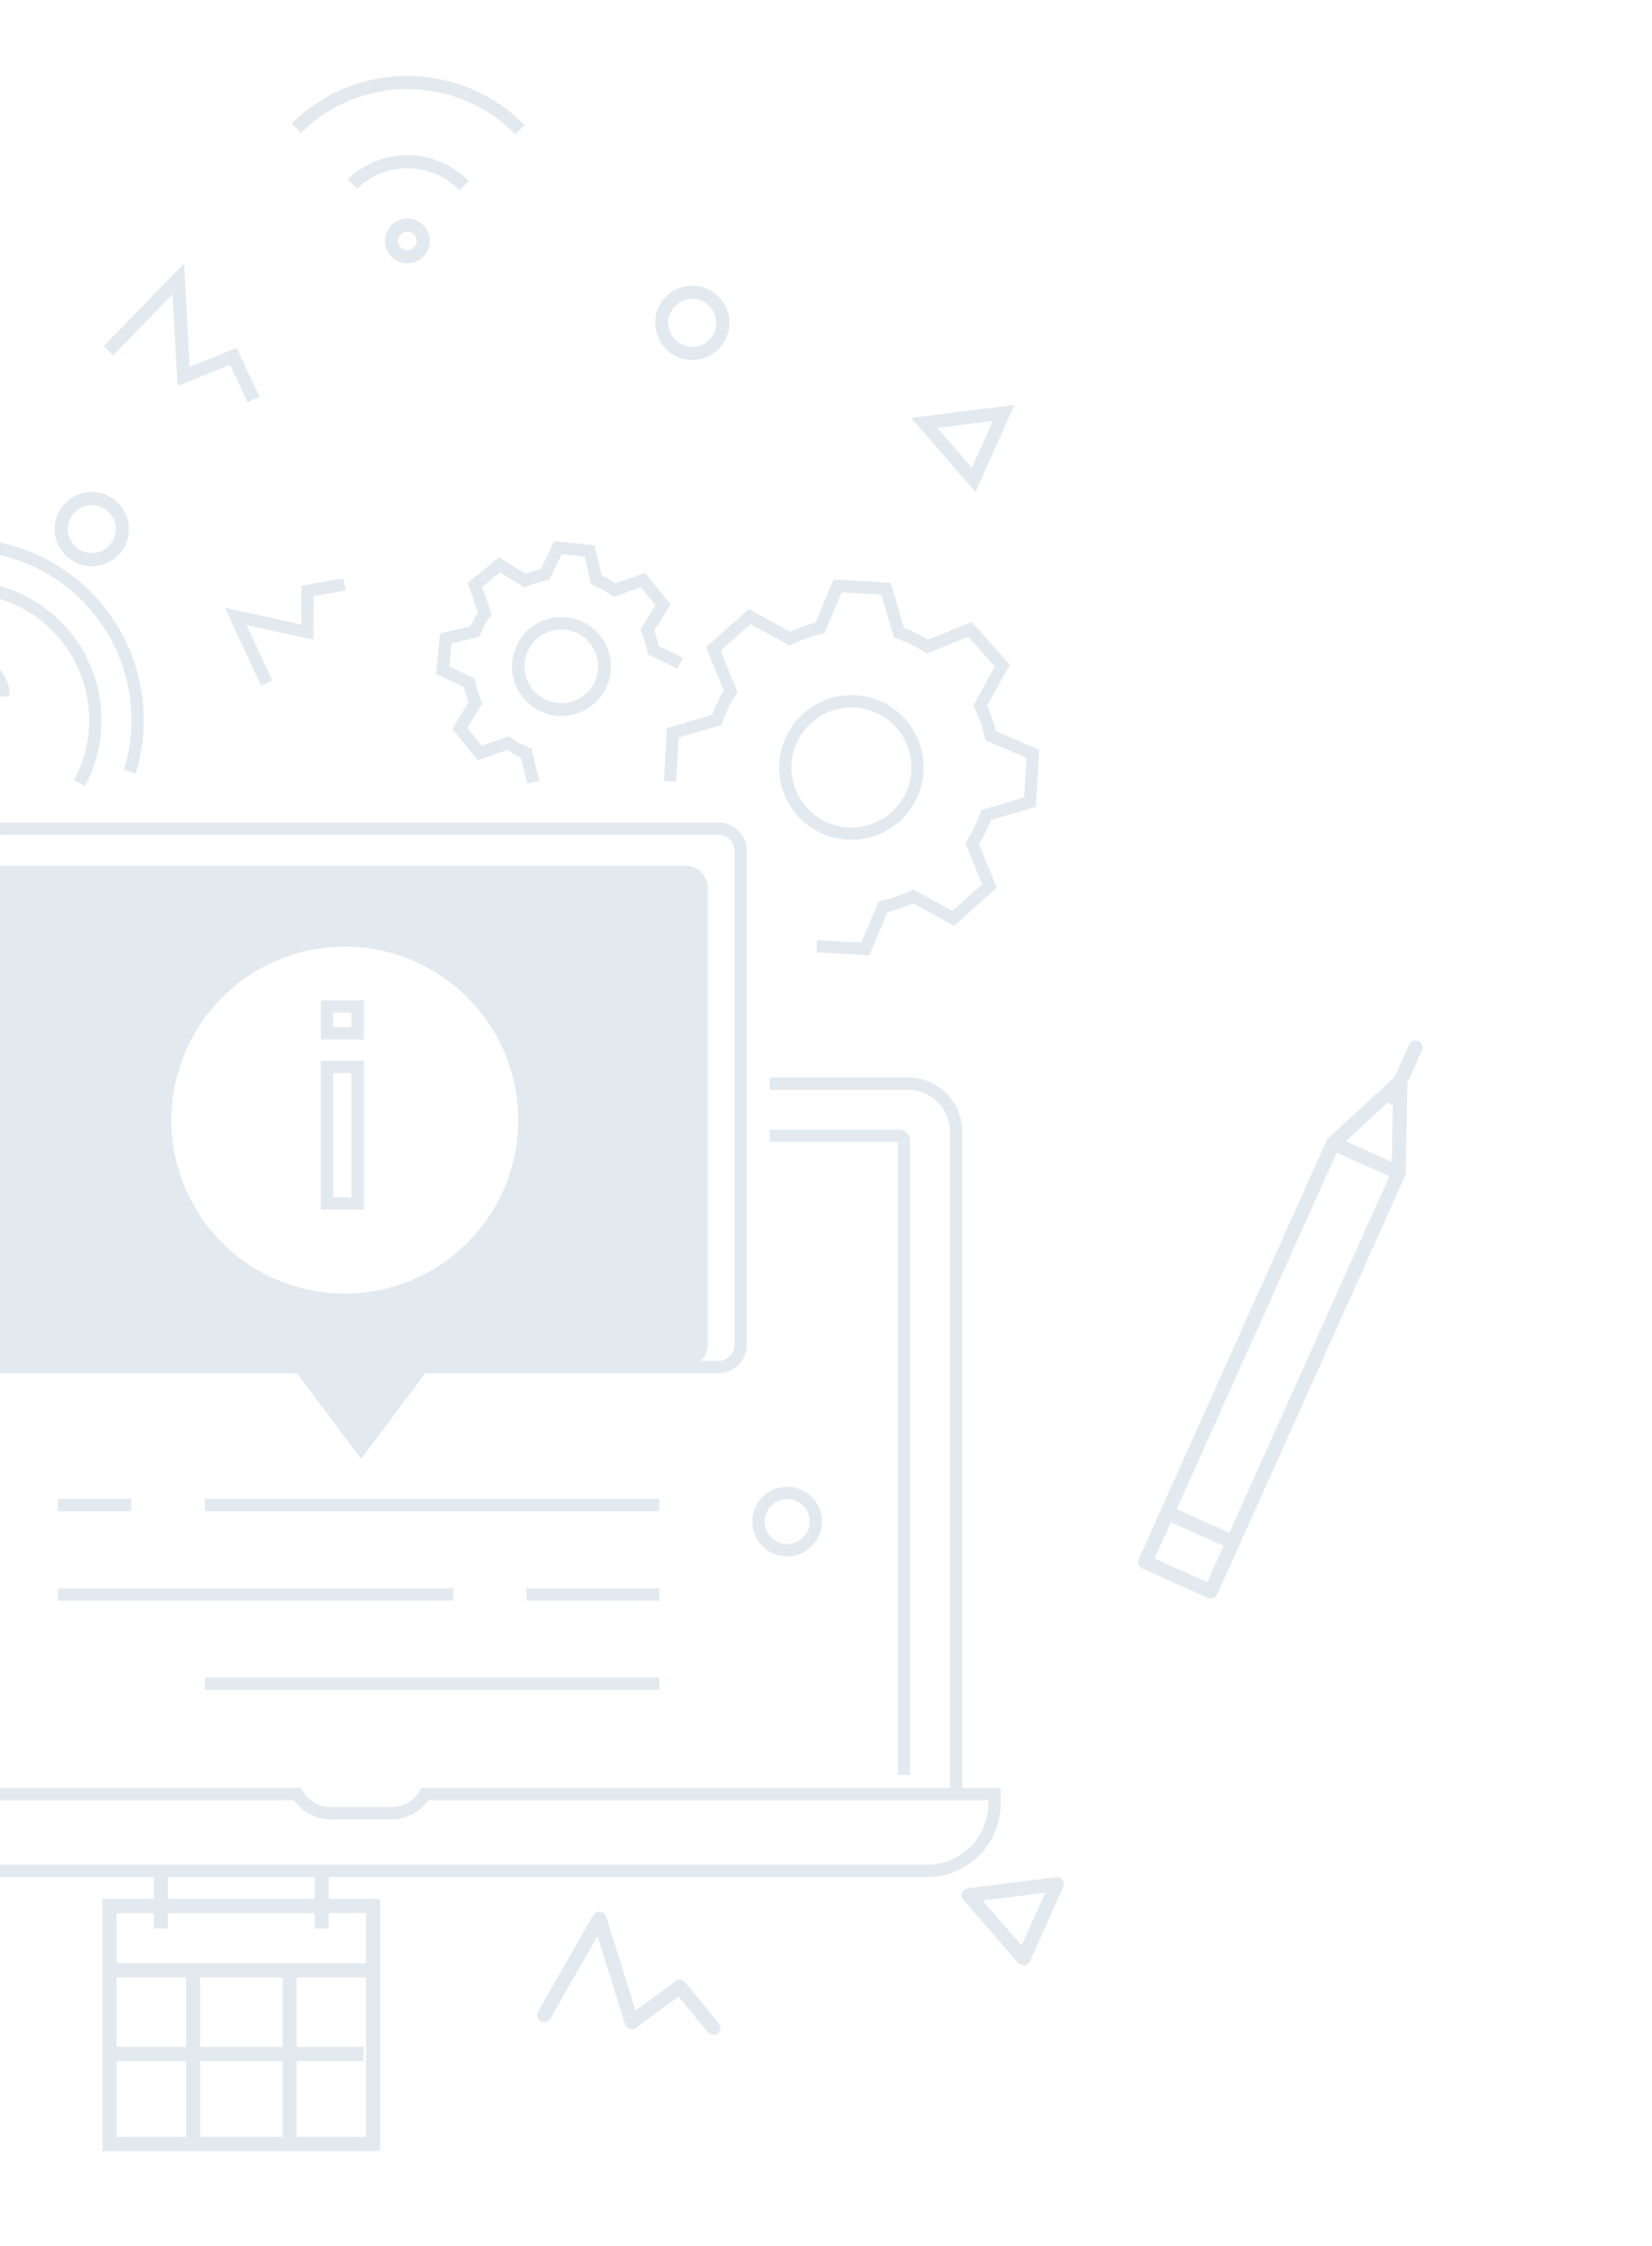<svg xmlns="http://www.w3.org/2000/svg" xmlns:xlink="http://www.w3.org/1999/xlink" width="262" height="356" viewBox="0 0 262 356">
  <defs>
    <clipPath id="clip-path">
      <rect id="Rectangle_47125" data-name="Rectangle 47125" width="262" height="356" transform="translate(0)" fill="#fff" stroke="#707070" stroke-width="1"/>
    </clipPath>
  </defs>
  <g id="application-tab-ar-bg" transform="translate(0)" clip-path="url(#clip-path)">
    <g id="Group_49694" data-name="Group 49694" transform="translate(-54.292 12.035)">
      <g id="Group_49669" data-name="Group 49669" transform="translate(206.797 285.49)">
        <path id="Path_97145" data-name="Path 97145" d="M914.56,616.643a1.139,1.139,0,0,0,.164-.012,1.122,1.122,0,0,0,.86-.651l5.286-11.765a1.121,1.121,0,0,0-1.163-1.572l-13.982,1.762a1.121,1.121,0,0,0-.706,1.849l8.7,10A1.122,1.122,0,0,0,914.56,616.643ZM918,605.119l-3.749,8.344-6.166-7.094Z" transform="translate(-904.743 -602.636)" fill="#e2eaf0"/>
      </g>
      <g id="Group_49670" data-name="Group 49670" transform="translate(139.462 290.965)">
        <path id="Path_97146" data-name="Path 97146" d="M598.018,421.261a1.122,1.122,0,0,0,.865-1.834l-5.33-6.479a1.12,1.12,0,0,0-1.532-.19l-6.325,4.664-4.668-14.908a1.121,1.121,0,0,0-2.043-.223l-8.779,15.3a1.121,1.121,0,1,0,1.945,1.117l7.5-13.074,4.371,13.962a1.122,1.122,0,0,0,1.736.567l6.734-4.966,4.654,5.658A1.117,1.117,0,0,0,598.018,421.261Z" transform="translate(-570.058 -401.728)" fill="#e2eaf0"/>
      </g>
      <g id="Group_49675" data-name="Group 49675" transform="translate(234.797 152.897)">
        <g id="Group_49671" data-name="Group 49671" transform="translate(3.504 15.165)">
          <path id="Path_97147" data-name="Path 97147" d="M830.723,824.921a1.118,1.118,0,0,0,1.023-.662l26.042-58a1.121,1.121,0,0,0-2.046-.919l-25.583,56.975-8.357-3.753,25.839-57.545a1.121,1.121,0,1,0-2.046-.918l-26.3,58.567a1.12,1.12,0,0,0,.563,1.482l10.4,4.671A1.118,1.118,0,0,0,830.723,824.921Z" transform="translate(-819.199 -759.438)" fill="#e2eaf0"/>
        </g>
        <g id="Group_49672" data-name="Group 49672" transform="translate(0 73.733)">
          <path id="Path_97148" data-name="Path 97148" d="M893.771,915.948a1.121,1.121,0,0,0,1.024-.662l3.5-7.8a1.12,1.12,0,0,0-.564-1.482l-10.4-4.671a1.122,1.122,0,0,0-1.482.564l-3.5,7.8a1.12,1.12,0,0,0,.564,1.482l10.4,4.671A1.113,1.113,0,0,0,893.771,915.948Zm2.021-8.36-2.584,5.756-8.357-3.752,2.585-5.757Z" transform="translate(-882.247 -901.232)" fill="#e2eaf0"/>
        </g>
        <g id="Group_49673" data-name="Group 49673" transform="translate(29.802 5.346)">
          <path id="Path_97149" data-name="Path 97149" d="M829.483,752.4a1.122,1.122,0,0,0,1.121-1.1l.257-14.491a1.122,1.122,0,0,0-1.882-.845l-10.659,9.82a1.121,1.121,0,0,0,.3,1.848l10.4,4.67A1.125,1.125,0,0,0,829.483,752.4Zm-.91-13.011-.18,10.17-7.3-3.278Z" transform="translate(-817.959 -735.668)" fill="#e2eaf0"/>
        </g>
        <g id="Group_49674" data-name="Group 49674" transform="translate(39.293)">
          <path id="Path_97150" data-name="Path 97150" d="M813.269,732.915a1.121,1.121,0,0,0,1.024-.662l3.568-7.945a1.121,1.121,0,0,0-2.046-.919l-3.568,7.945a1.122,1.122,0,0,0,1.022,1.581Z" transform="translate(-812.148 -722.725)" fill="#e2eaf0"/>
        </g>
      </g>
      <g id="Group_49683" data-name="Group 49683" transform="translate(70.54 285.49)">
        <g id="Group_49676" data-name="Group 49676" transform="translate(0 3.466)">
          <path id="Path_97151" data-name="Path 97151" d="M821.69,477.494h44.05V437.523H821.69Zm41.807-2.243H823.933V439.766H863.5Z" transform="translate(-821.69 -437.523)" fill="#e2eaf0"/>
        </g>
        <g id="Group_49677" data-name="Group 49677" transform="translate(0.838 13.663)">
          <rect id="Rectangle_47112" data-name="Rectangle 47112" width="41.58" height="2.243" fill="#e2eaf0"/>
        </g>
        <g id="Group_49678" data-name="Group 49678" transform="translate(33.649 0)">
          <rect id="Rectangle_47113" data-name="Rectangle 47113" width="2.243" height="8.158" fill="#e2eaf0"/>
        </g>
        <g id="Group_49679" data-name="Group 49679" transform="translate(8.157 0)">
          <rect id="Rectangle_47114" data-name="Rectangle 47114" width="2.243" height="8.158" fill="#e2eaf0"/>
        </g>
        <g id="Group_49680" data-name="Group 49680" transform="translate(28.551 15.295)">
          <rect id="Rectangle_47115" data-name="Rectangle 47115" width="2.243" height="27.531" fill="#e2eaf0"/>
        </g>
        <g id="Group_49681" data-name="Group 49681" transform="translate(13.256 15.295)">
          <rect id="Rectangle_47116" data-name="Rectangle 47116" width="2.243" height="27.531" fill="#e2eaf0"/>
        </g>
        <g id="Group_49682" data-name="Group 49682" transform="translate(1.632 26.919)">
          <rect id="Rectangle_47117" data-name="Rectangle 47117" width="39.767" height="2.243" fill="#e2eaf0"/>
        </g>
      </g>
      <g id="Group_49692" data-name="Group 49692" transform="translate(62.958)">
        <g id="Group_49684" data-name="Group 49684" transform="translate(135.834 52.144)">
          <path id="Path_97152" data-name="Path 97152" d="M1415.544,705.761l6.2-13.8-16.4,2.067Zm2.772-11.263-3.339,7.431-5.492-6.318Z" transform="translate(-1405.344 -691.963)" fill="#e2eaf0"/>
        </g>
        <g id="Group_49685" data-name="Group 49685" transform="translate(7.78 29.712)">
          <path id="Path_97153" data-name="Path 97153" d="M1907.833,453.262l1.89-.886-3.635-7.749-7.446,3.023-.883-16.414-12.75,13.13,1.5,1.454,9.425-9.705.783,14.571,8.324-3.38Z" transform="translate(-1885.01 -431.236)" fill="#e2eaf0"/>
        </g>
        <g id="Group_49686" data-name="Group 49686" transform="translate(0 65.942)">
          <path id="Path_97154" data-name="Path 97154" d="M1937.923,691.719a5.889,5.889,0,1,0-5.89-5.889A5.9,5.9,0,0,0,1937.923,691.719Zm0-9.691a3.8,3.8,0,1,1-3.8,3.8A3.806,3.806,0,0,1,1937.923,682.027Z" transform="translate(-1932.033 -679.94)" fill="#e2eaf0"/>
        </g>
        <g id="Group_49687" data-name="Group 49687" transform="translate(95.233 33.249)">
          <path id="Path_97155" data-name="Path 97155" d="M1493.518,400.186a5.889,5.889,0,1,0-5.889-5.889A5.9,5.9,0,0,0,1493.518,400.186Zm0-9.691a3.8,3.8,0,1,1-3.8,3.8A3.806,3.806,0,0,1,1493.518,390.5Z" transform="translate(-1487.629 -388.408)" fill="#e2eaf0"/>
        </g>
        <g id="Group_49691" data-name="Group 49691" transform="translate(37.582)">
          <g id="Group_49688" data-name="Group 49688" transform="translate(14.809 22.602)">
            <path id="Path_97156" data-name="Path 97156" d="M1801.035,463.041a3.555,3.555,0,1,0-3.555-3.555A3.559,3.559,0,0,0,1801.035,463.041Zm0-5.022a1.468,1.468,0,1,1-1.468,1.468A1.469,1.469,0,0,1,1801.035,458.018Z" transform="translate(-1797.48 -455.931)" fill="#e2eaf0"/>
          </g>
          <g id="Group_49689" data-name="Group 49689" transform="translate(8.899 12.556)">
            <path id="Path_97157" data-name="Path 97157" d="M1799.107,435.362l1.492-1.459a13.6,13.6,0,0,0-19.2-.271l1.451,1.5a11.512,11.512,0,0,1,16.259.23Z" transform="translate(-1781.397 -429.797)" fill="#e2eaf0"/>
          </g>
          <g id="Group_49690" data-name="Group 49690" transform="translate(0 0)">
            <path id="Path_97158" data-name="Path 97158" d="M1793.815,406.389l1.488-1.463a26.118,26.118,0,0,0-36.964-.261l1.468,1.484a24.031,24.031,0,0,1,34.009.24Z" transform="translate(-1758.339 -397.131)" fill="#e2eaf0"/>
          </g>
        </g>
      </g>
      <g id="Group_49693" data-name="Group 49693" transform="translate(0 73.321)">
        <path id="Path_97159" data-name="Path 97159" d="M654.48,82.09H762.556a3.516,3.516,0,0,1,3.516,3.516v72.454a3.516,3.516,0,0,1-3.516,3.516H720.783L711.1,174.489l-9.686-12.912H654.48a3.517,3.517,0,0,1-3.516-3.516V85.606a3.517,3.517,0,0,1,3.516-3.516m54.038,67.827a27.494,27.494,0,1,0-27.494-27.494,27.494,27.494,0,0,0,27.494,27.494" transform="translate(-599.543 -30.234)" fill="#e2eaf0"/>
        <path id="Path_97160" data-name="Path 97160" d="M602.846,72.082l2.9-6.864a23.387,23.387,0,0,0,4.019-1.4L616.3,67.4l6.782-6.043-2.806-6.9a23.289,23.289,0,0,0,1.858-3.829l7.153-2.088.525-9.069-6.864-2.9a23.514,23.514,0,0,0-1.4-4.019l3.586-6.535L619.1,19.239l-6.907,2.805a23.576,23.576,0,0,0-3.829-1.854l-2.09-7.153-9.065-.526-2.9,6.865a23.393,23.393,0,0,0-4.02,1.4l-6.535-3.583-6.782,6.039,2.8,6.906a23.833,23.833,0,0,0-1.856,3.829l-7.153,2.086-.484,8.38,1.951.113.4-7,6.783-1.979.167-.471a21.861,21.861,0,0,1,2.107-4.344l.268-.424L579.3,23.776l4.721-4.2,6.2,3.4.452-.217a21.375,21.375,0,0,1,4.555-1.586l.491-.111,2.749-6.514,6.309.367,1.983,6.786.473.166a21.582,21.582,0,0,1,4.34,2.1l.425.268,6.552-2.661,4.2,4.721-3.4,6.2.218.453a21.523,21.523,0,0,1,1.588,4.556l.111.489,6.512,2.747-.366,6.313-6.786,1.981-.166.473a21.308,21.308,0,0,1-2.1,4.338l-.27.425,2.663,6.552-4.72,4.207-6.2-3.4-.453.218a21.479,21.479,0,0,1-4.555,1.587l-.49.111-2.754,6.511-7-.405-.113,1.951Zm-2.8-18.32a11.465,11.465,0,0,0,.645-22.91,11.466,11.466,0,0,0-9.226,19.07,11.376,11.376,0,0,0,7.9,3.819q.342.021.682.021m-.026-20.974q.278,0,.558.016a9.514,9.514,0,1,1-.558-.016" transform="translate(-410.699 -6.004)" fill="#e2eaf0"/>
        <path id="Path_97161" data-name="Path 97161" d="M671.486,41.6l1.9-.458-1.228-5.094-.464-.19a13.913,13.913,0,0,1-2.7-1.472l-.411-.287-4.3,1.511-2.3-2.838,2.374-3.886-.2-.462a13.631,13.631,0,0,1-.873-2.947l-.087-.5L659.1,23.013l.383-3.63,4.426-1.07.188-.465a13.658,13.658,0,0,1,1.469-2.7l.287-.412-1.513-4.3,2.837-2.3,3.885,2.377.463-.2a13.693,13.693,0,0,1,2.949-.874l.495-.087,1.964-4.106,3.632.383,1.068,4.426.465.189a13.592,13.592,0,0,1,2.7,1.469l.411.289,4.3-1.513,2.3,2.837-2.376,3.886.2.463a13.755,13.755,0,0,1,.873,2.947l.087.494,4.727,2.268.847-1.763-3.832-1.839a15.617,15.617,0,0,0-.711-2.4l2.578-4.215L690.158,8.2,685.5,9.84a15.627,15.627,0,0,0-2.2-1.2l-1.159-4.8-6.377-.671-2.132,4.454a15.691,15.691,0,0,0-2.4.711l-4.214-2.578L662.04,9.789l1.641,4.661a15.793,15.793,0,0,0-1.2,2.2l-4.8,1.16-.672,6.374,4.454,2.133a15.548,15.548,0,0,0,.71,2.4L659.6,32.927l4.033,4.983,4.659-1.64a15.986,15.986,0,0,0,2.2,1.2Zm5.427-10.714a7.839,7.839,0,1,0-.836-.044,7.768,7.768,0,0,0,.836.044m-.029-13.7a5.983,5.983,0,0,1,.628.034,5.833,5.833,0,1,1-.628-.034" transform="translate(-533.573 -2.751)" fill="#e2eaf0"/>
        <path id="Path_97162" data-name="Path 97162" d="M834.706,279.171l5.807-12.928-15.363,1.936Zm2.6-10.552-3.128,6.962-5.145-5.919Z" transform="translate(-787.515 -94.361)" fill="#e2eaf0"/>
        <path id="Path_97163" data-name="Path 97163" d="M744.825,29.225,746.6,28.4l-4.083-8.768,10.613,2.314.035-6.915,5.062-.887-.338-1.926-6.671,1.169-.031,6.133-12.109-2.64Z" transform="translate(-649.126 -5.902)" fill="#e2eaf0"/>
        <path id="Path_97164" data-name="Path 97164" d="M628.679,244.168a5.517,5.517,0,1,0-5.517-5.517,5.524,5.524,0,0,0,5.517,5.517m0-9.079a3.562,3.562,0,1,1-3.562,3.562,3.566,3.566,0,0,1,3.562-3.562" transform="translate(-449.548 -82.831)" fill="#e2eaf0"/>
        <path id="Path_97165" data-name="Path 97165" d="M617.615,247.186h1.955v-105a8.6,8.6,0,0,0-8.586-8.586h-21.96v1.955h21.96a6.638,6.638,0,0,1,6.631,6.631Z" transform="translate(-412.67 -48.169)" fill="#e2eaf0"/>
        <path id="Path_97166" data-name="Path 97166" d="M832.68,247.186h1.955v-105a6.638,6.638,0,0,1,6.632-6.631H864.53V133.6H841.267a8.6,8.6,0,0,0-8.587,8.586Z" transform="translate(-816.438 -48.169)" fill="#e2eaf0"/>
        <path id="Path_97167" data-name="Path 97167" d="M622.03,248.559h1.955V148.012a1.74,1.74,0,0,0-1.738-1.738H601.7v1.955H622.03Z" transform="translate(-425.349 -52.584)" fill="#e2eaf0"/>
        <path id="Path_97168" data-name="Path 97168" d="M832.68,247.337h1.955V148.229h21.631v-1.955H834.419a1.741,1.741,0,0,0-1.739,1.738Z" transform="translate(-808.175 -52.584)" fill="#e2eaf0"/>
        <path id="Path_97169" data-name="Path 97169" d="M591.315,320.5H770.887a11.643,11.643,0,0,0,11.63-11.63v-2.5H690.651l-.283.486a5.05,5.05,0,0,1-4.4,2.558h-9.738a5.051,5.051,0,0,1-4.4-2.558l-.283-.486H579.685v2.5a11.644,11.644,0,0,0,11.63,11.63M780.562,308.33v.544a9.686,9.686,0,0,1-9.675,9.675H591.315a9.686,9.686,0,0,1-9.675-9.675v-.544h88.814a7.075,7.075,0,0,0,5.778,3.044h9.738a7.072,7.072,0,0,0,5.779-3.044Z" transform="translate(-569.531 -108.336)" fill="#e2eaf0"/>
        <path id="Path_97170" data-name="Path 97170" d="M702.574,172.462,712.748,158.9h46.5a4.5,4.5,0,0,0,4.494-4.494V76.085a4.5,4.5,0,0,0-4.494-4.495H645.957a4.5,4.5,0,0,0-4.494,4.495V154.4a4.5,4.5,0,0,0,4.494,4.494H692.4Zm56.673-98.916a2.541,2.541,0,0,1,2.539,2.539V154.4a2.541,2.541,0,0,1-2.539,2.539H711.77l-9.2,12.26-9.2-12.26h-47.42a2.541,2.541,0,0,1-2.539-2.539V76.085a2.541,2.541,0,0,1,2.539-2.539Z" transform="translate(-591.019 -26.577)" fill="#e2eaf0"/>
        <path id="Path_97171" data-name="Path 97171" d="M730.037,146.486h6.818V122.878h-6.818Zm4.863-1.955h-2.908v-19.7H734.9Zm-4.863-25h6.818v-6.217h-6.818Zm4.863-1.955h-2.908v-2.307H734.9Z" transform="translate(-624.864 -40.106)" fill="#e2eaf0"/>
        <rect id="Rectangle_47118" data-name="Rectangle 47118" width="11.647" height="1.955" transform="translate(63.477 152.235)" fill="#e2eaf0"/>
        <rect id="Rectangle_47119" data-name="Rectangle 47119" width="72.091" height="1.955" transform="translate(86.771 152.235)" fill="#e2eaf0"/>
        <rect id="Rectangle_47120" data-name="Rectangle 47120" width="72.091" height="1.955" transform="translate(86.771 180.563)" fill="#e2eaf0"/>
        <rect id="Rectangle_47121" data-name="Rectangle 47121" width="62.712" height="1.955" transform="translate(63.477 166.398)" fill="#e2eaf0"/>
        <rect id="Rectangle_47122" data-name="Rectangle 47122" width="21.089" height="1.955" transform="translate(137.773 166.398)" fill="#e2eaf0"/>
        <rect id="Rectangle_47123" data-name="Rectangle 47123" width="1.955" height="6.156" transform="translate(26.754 55.089) rotate(-128.901)" fill="#e2eaf0"/>
        <rect id="Rectangle_47124" data-name="Rectangle 47124" width="1.955" height="6.156" transform="translate(18.74 45.157) rotate(-128.898)" fill="#e2eaf0"/>
        <path id="Path_97172" data-name="Path 97172" d="M874.917,87.714l6.984-5.636L866.449,62.926l-6.985,5.636Zm4.235-5.93-3.941,3.18-13-16.108,3.941-3.18Z" transform="translate(-851.267 -23.56)" fill="#e2eaf0"/>
        <path id="Path_97173" data-name="Path 97173" d="M882.914,96.709a3.636,3.636,0,0,0,2.292-.809l10.166-8.388L894.126,86l-10.158,8.382a1.7,1.7,0,0,1-2.38-.262l-4.654-5.767a1.7,1.7,0,0,1,.256-2.389l10.166-8.388-1.245-1.508-10.158,8.382a3.656,3.656,0,0,0-.54,5.131l4.654,5.768a3.647,3.647,0,0,0,2.846,1.357" transform="translate(-874.604 -28.138)" fill="#e2eaf0"/>
        <path id="Path_97174" data-name="Path 97174" d="M812.048,59.69l.334-1.926a26.836,26.836,0,1,1,30.245-18.544l1.869.574a28.793,28.793,0,1,0-32.448,19.9m-.022-6.844.437-1.906a20.13,20.13,0,0,1-8.126-35.282,20.132,20.132,0,0,1,30.38,25.185l1.723.924a22.087,22.087,0,1,0-24.414,11.079" transform="translate(-768.676 -2.528)" fill="#e2eaf0"/>
        <path id="Path_97175" data-name="Path 97175" d="M837.893,37.318c-.032-4.731-4.027-6.84-8.534-6.84s-8.662,1.95-8.567,6.745c0,4.635,4.252,5.114,6.105,6.361.864.576,1.215,1.47,1.215,2.972v.16h4.219v-.192c-.031-4.379-1.822-5.37-3.516-6.265s-3.644-1.15-3.644-3.069c0-2.461,2.269-3.037,4.251-3.037,2.045,0,4.155,1.151,4.187,3.164ZM827.7,50.584c0,3.356,5.114,3.356,5.114,0,0-3.389-5.114-3.389-5.114,0" transform="translate(-782.052 -12.261)" fill="#e2eaf0"/>
      </g>
    </g>
  </g>
</svg>
